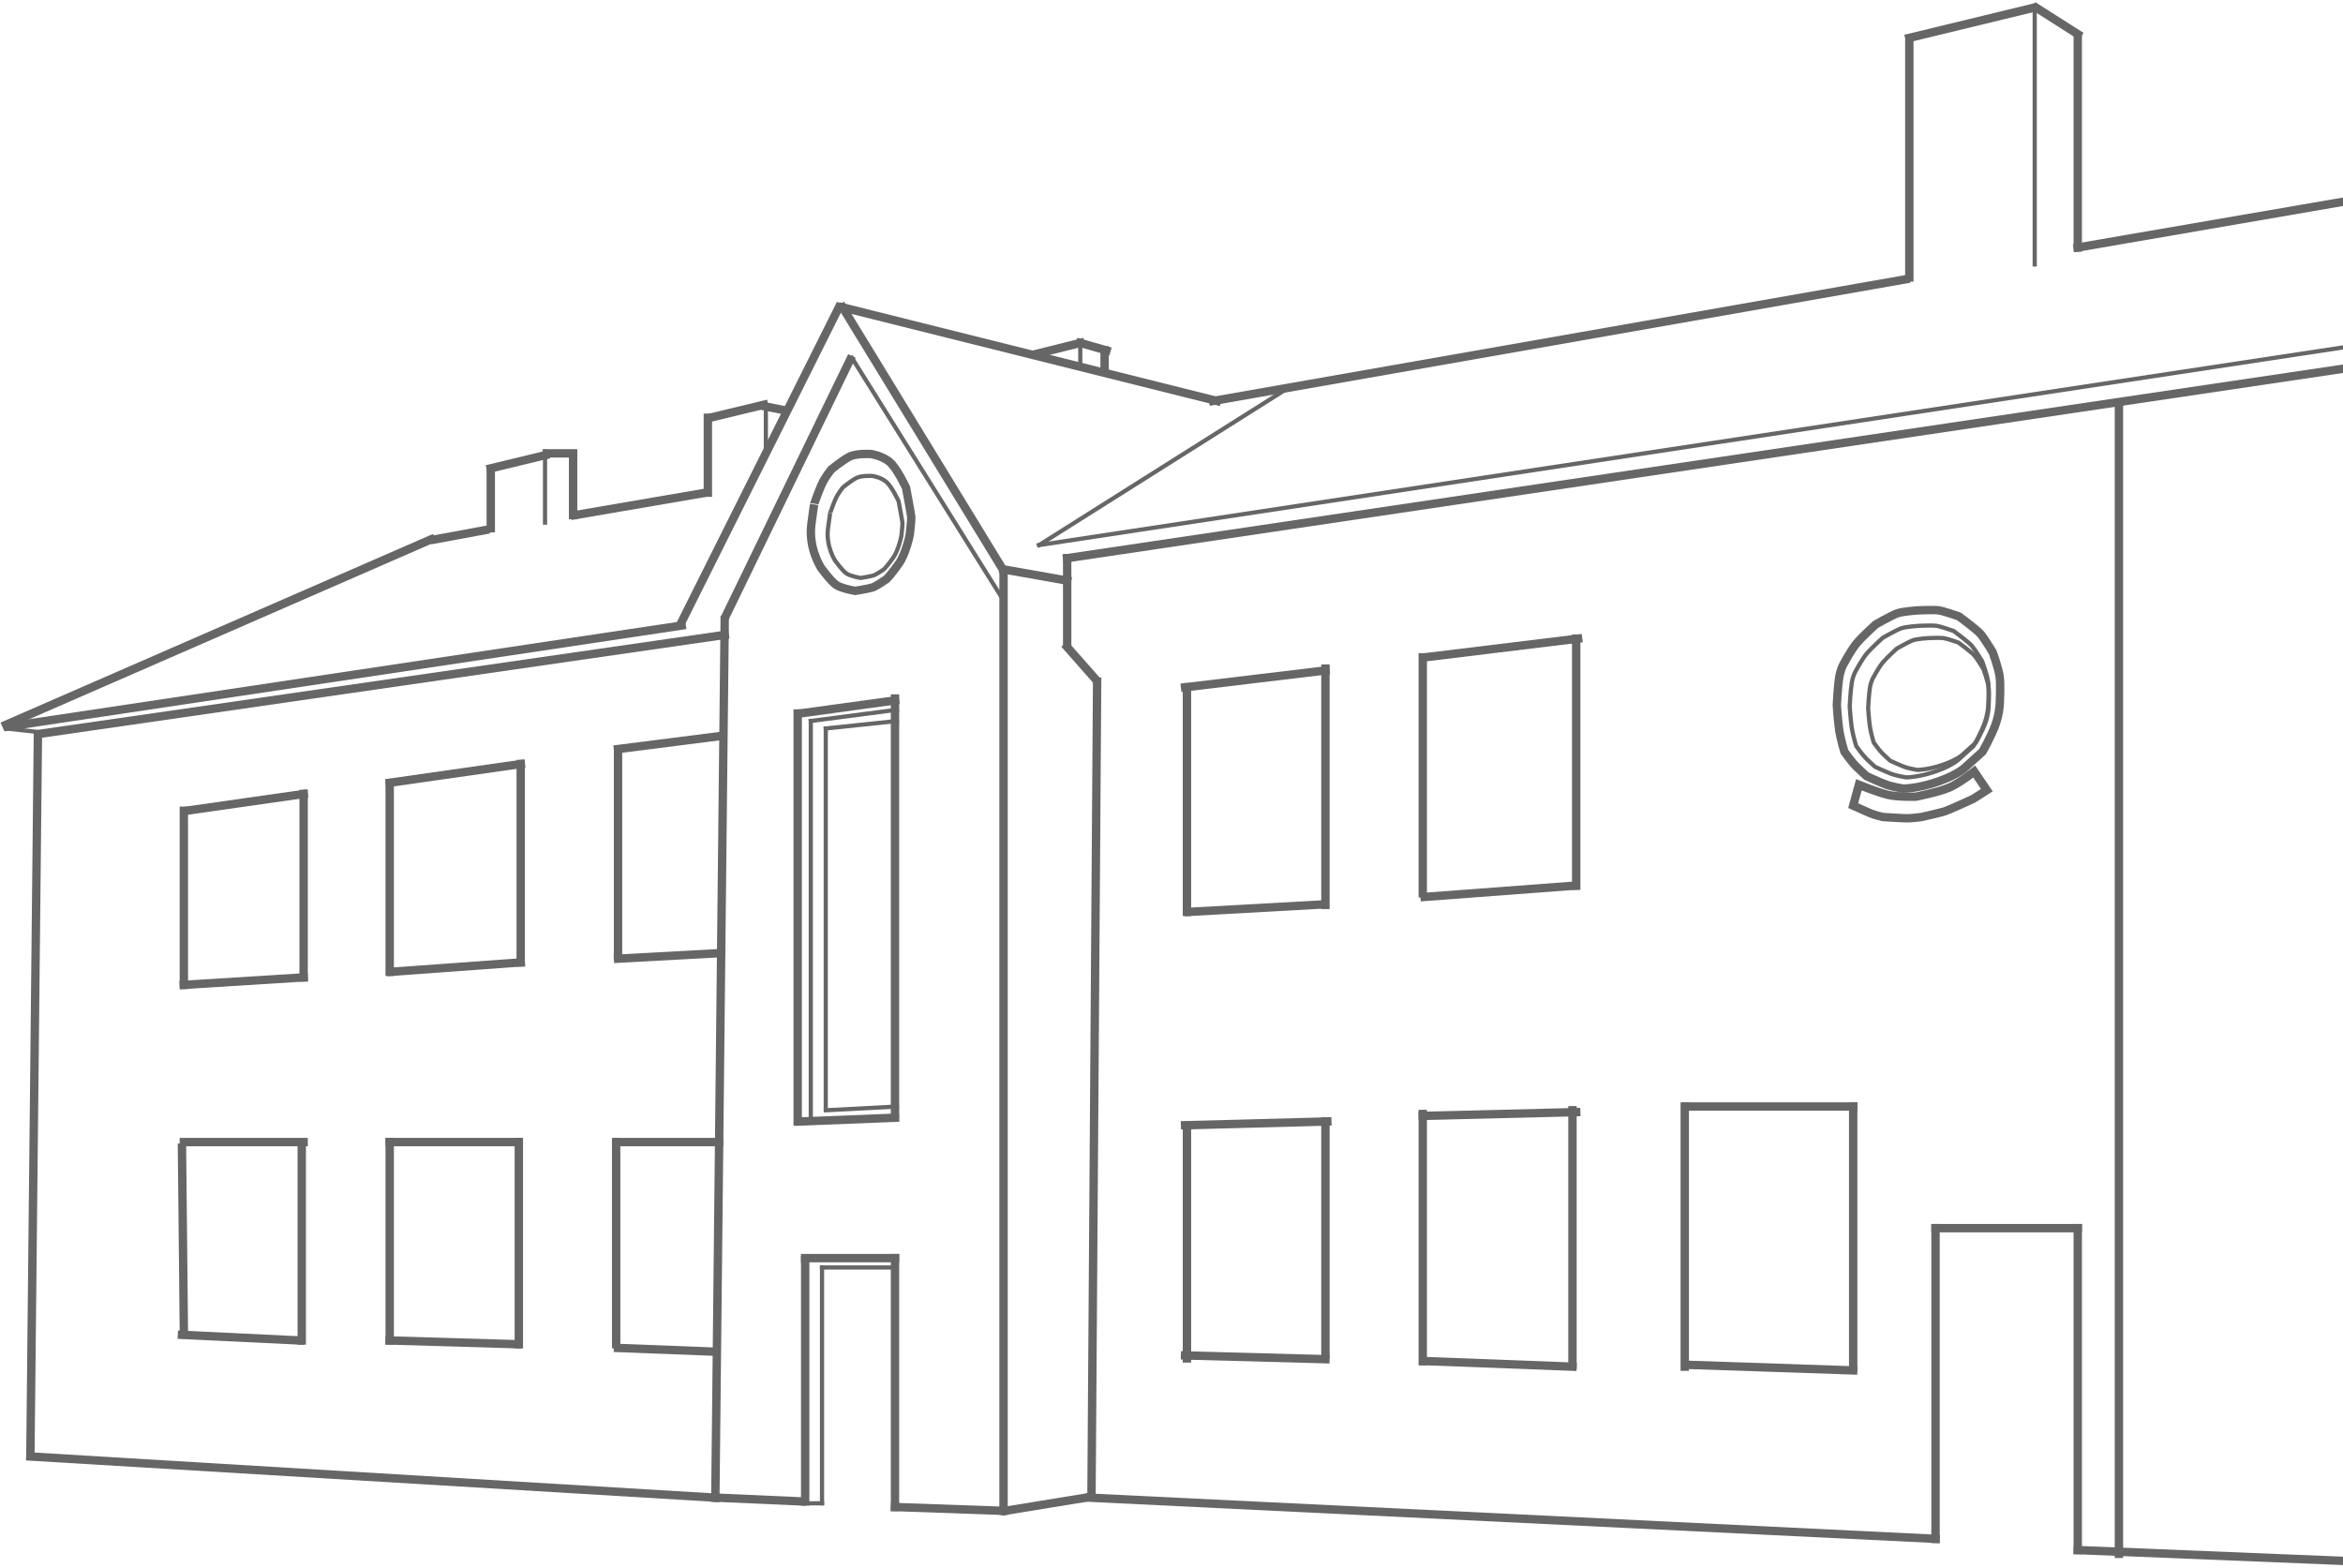 
<svg width="559px" height="374px" viewBox="0 0 559 374" version="1.1" xmlns="http://www.w3.org/2000/svg" xmlns:xlink="http://www.w3.org/1999/xlink">
    <!-- Generator: Sketch 43.1 (39012) - http://www.bohemiancoding.com/sketch -->
    <desc>Created with Sketch.</desc>
    <defs></defs>
    <g id="Welcome" stroke="none" stroke-width="1" fill="none" fill-rule="evenodd">
        <g id="gms-sketch" transform="translate(-465, -69)" stroke="#666">
            <g id="Skola" transform="translate(466, 70)">
                <path d="M401.401,324.603 L441.139,325.943" id="Line" stroke-width="2" stroke-linecap="square"></path>
                <path d="M441.139,262.987 L441.139,325.247" id="Line" stroke-width="2" stroke-linecap="square"></path>
                <path d="M338.445,155.827 L338.445,212.114" id="Line" stroke-width="2" stroke-linecap="square"></path>
                <path d="M338.891,155.827 L375.504,151.362" id="Line" stroke-width="2" stroke-linecap="square"></path>
                <path d="M375.057,151.362 L375.057,210.3" id="Line" stroke-width="2" stroke-linecap="square"></path>
                <path d="M338.891,212.979 L374.611,210.3" id="Line" stroke-width="2" stroke-linecap="square"></path>
                <path d="M282.632,216.551 L314.78,214.765" id="Line" stroke-width="2" stroke-linecap="square"></path>
                <path d="M146.004,271.47 L146.004,319.692" id="Line" stroke-width="2" stroke-linecap="square"></path>
                <path d="M146.451,320.585 L169.669,321.478" id="Line" stroke-width="2" stroke-linecap="square"></path>
                <path d="M146.451,271.47 L170.562,271.47" id="Line" stroke-width="2" stroke-linecap="square"></path>
                <path d="M91.978,318.799 L122.34,319.692" id="Line" stroke-width="2" stroke-linecap="square"></path>
                <path d="M122.787,271.47 L122.787,319.692" id="Line" stroke-width="2" stroke-linecap="square"></path>
                <path d="M91.978,271.47 L91.978,318.799" id="Line" stroke-width="2" stroke-linecap="square"></path>
                <path d="M91.978,271.47 L122.34,271.47" id="Line" stroke-width="2" stroke-linecap="square"></path>
                <path d="M42.417,272.81 L42.864,316.575" id="Line" stroke-width="2" stroke-linecap="square"></path>
                <path d="M42.864,271.47 L71.439,271.47" id="Line" stroke-width="2" stroke-linecap="square"></path>
                <path d="M42.417,317.459 L70.546,318.799" id="Line" stroke-width="2" stroke-linecap="square"></path>
                <path d="M70.993,272.363 L70.993,318.799" id="Line" stroke-width="2" stroke-linecap="square"></path>
                <path d="M146.451,227.713 L171.008,226.374" id="Line" stroke-width="2" stroke-linecap="square"></path>
                <path d="M146.451,177.706 L171.008,174.58" id="Line" stroke-width="2" stroke-linecap="square"></path>
                <path d="M123.233,181.278 L123.233,228.606" id="Line" stroke-width="2" stroke-linecap="square"></path>
                <path d="M91.978,186.636 L91.978,230.848" id="Line" stroke-width="2" stroke-linecap="square"></path>
                <path d="M92.425,230.839 L123.233,228.606" id="Line" stroke-width="2" stroke-linecap="square"></path>
                <path d="M91.978,185.743 L123.233,181.278" id="Line" stroke-width="2" stroke-linecap="square"></path>
                <path d="M71.439,232.178 L71.439,188.422" id="Line" stroke-width="2" stroke-linecap="square"></path>
                <path d="M42.864,233.964 L71.439,232.178" id="Line" stroke-width="2" stroke-linecap="square"></path>
                <path d="M42.864,233.964 L42.864,192.431" id="Line" stroke-width="2" stroke-linecap="square"></path>
                <path d="M189.315,169.222 L189.315,266.559" id="Line" stroke-width="2" stroke-linecap="square"></path>
                <path d="M189.761,169.222 L212.532,166.097" id="Line" stroke-width="2" stroke-linecap="square"></path>
                <path d="M212.532,265.666 L189.761,266.559" id="Line" stroke-width="2" stroke-linecap="square"></path>
                <path d="M212.532,165.65 L212.532,264.808" id="Line" stroke-width="2" stroke-linecap="square"></path>
                <path d="M43.31,192.44 L71.439,188.422" id="Line" stroke-width="2" stroke-linecap="square"></path>
                <path d="M195.119,301.385 L195.119,357.644" id="Line" stroke-linecap="square"></path>
                <path d="M195.119,301.385 L212.086,301.385" id="Line" stroke-linecap="square"></path>
                <path d="M191.547,357.644 L195.119,357.644" id="Line" stroke-linecap="square"></path>
                <path d="M181.724,95.997 L181.724,106.713" id="Line" stroke-linecap="square"></path>
                <path d="M181.724,95.997 L186.189,96.89" id="Line" stroke-width="2" stroke-linecap="square"></path>
                <path d="M136.182,121.894 L167.436,116.536" id="Line" stroke-width="2" stroke-linecap="square"></path>
                <path d="M167.883,98.676 L167.883,116.536" id="Line" stroke-width="2" stroke-linecap="square"></path>
                <path d="M181.278,95.55 L168.329,98.676" id="Line" stroke-width="2" stroke-linecap="square"></path>
                <path d="M129.038,106.713 L129.038,123.68" id="Line" stroke-linecap="square"></path>
                <path d="M135.735,107.606 L135.735,121.894" id="Line" stroke-width="2" stroke-linecap="square"></path>
                <path d="M116.089,111.178 L116.089,125.019" id="Line" stroke-width="2" stroke-linecap="square"></path>
                <path d="M116.089,110.731 L129.038,107.606" id="Line" stroke-width="2" stroke-linecap="square"></path>
                <path d="M129.484,107.159 L135.735,107.159" id="Line" stroke-width="2" stroke-linecap="square"></path>
                <path d="M494.718,58.045 L675.996,26.79" id="Line" stroke-width="2" stroke-linecap="square"></path>
                <path d="M494.718,7.59 L494.718,58.045" id="Line" stroke-width="2" stroke-linecap="square"></path>
                <path d="M454.534,8.037 L484.003,0.893" id="Line" stroke-width="2" stroke-linecap="square"></path>
                <path d="M484.896,0.893 L494.718,7.144" id="Line" stroke-width="2" stroke-linecap="square"></path>
                <path d="M454.534,9.376 L454.534,65.189" id="Line" stroke-width="2" stroke-linecap="square"></path>
                <path d="M304.957,92.425 L246.913,129.038" id="Line" stroke-linecap="square"></path>
                <path d="M246.913,129.038 L700.554,60.277" id="Line" stroke-linecap="square"></path>
                <path d="M453.641,65.635 L288.437,94.657" id="Line" stroke-width="2" stroke-linecap="square"></path>
                <path d="M102.694,127.698 L114.75,125.466" id="Line" stroke-width="2" stroke-linecap="square"></path>
                <path d="M101.801,127.698 L0.446,171.901" id="Line" stroke-width="2" stroke-linecap="square"></path>
                <path d="M199.138,72.332 L161.632,147.344" id="Line" stroke-width="2" stroke-linecap="square"></path>
                <path d="M494.718,292.009 L494.718,368.806" id="Line" stroke-width="2" stroke-linecap="square"></path>
                <path d="M460.785,292.009 L494.718,292.009" id="Line" stroke-width="2" stroke-linecap="square"></path>
                <path d="M460.785,366.127 L460.785,292.009" id="Line" stroke-width="2" stroke-linecap="square"></path>
                <path d="M253.61,152.702 L253.61,132.163" id="Line" stroke-width="2" stroke-linecap="square"></path>
                <path d="M259.415,354.965 L260.754,161.632" id="Line" stroke-width="2" stroke-linecap="square"></path>
                <path d="M258.968,356.304 L460.785,366.127" id="Line" stroke-width="2" stroke-linecap="square"></path>
                <path d="M212.532,299.153 L212.532,358.537" id="Line" stroke-width="2" stroke-linecap="square"></path>
                <path d="M191.101,299.153 L212.532,299.153" id="Line" stroke-width="2" stroke-linecap="square"></path>
                <path d="M191.101,357.197 L191.101,299.599" id="Line" stroke-width="2" stroke-linecap="square"></path>
                <path d="M6.251,346.482 L169.669,356.304" id="Line" stroke-width="2" stroke-linecap="square"></path>
                <path d="M171.901,146.897 L169.669,356.304" id="Line" stroke-width="2" stroke-linecap="square"></path>
                <path d="M8.037,174.134 L171.901,150.469" id="Line" stroke-width="2" stroke-linecap="square"></path>
                <path d="M8.037,175.027 L6.251,345.827" id="Line" stroke-width="2" stroke-linecap="square"></path>
                <path d="M0.446,172.794 L8.483,173.687" id="Line" stroke-linecap="square"></path>
                <path d="M170.115,356.304 L190.208,357.197" id="Line" stroke-width="2" stroke-linecap="square"></path>
                <path d="M212.532,358.537 L237.983,359.43" id="Line" stroke-width="2" stroke-linecap="square"></path>
                <path d="M238.429,359.43 L238.429,135.735" id="Line" stroke-width="2" stroke-linecap="square"></path>
                <path d="M238.429,134.842 L253.61,137.521" id="Line" stroke-width="2" stroke-linecap="square"></path>
                <path d="M238.876,359.43 L258.075,356.304" id="Line" stroke-width="2" stroke-linecap="square"></path>
                <path d="M260.109,160.739 L253.61,153.373" id="Line" stroke-width="2" stroke-linecap="square"></path>
                <path d="M253.61,132.163 L662.601,71.439" id="Line" stroke-width="2" stroke-linecap="square"></path>
                <path d="M504.541,95.104 L504.541,369.699" id="Line" stroke-width="2" stroke-linecap="square"></path>
                <path d="M494.718,368.806 L648.313,375.057" id="Line" stroke-width="2" stroke-linecap="square"></path>
                <path d="M172.348,145.558 L201.817,84.834" id="Line" stroke-width="2" stroke-linecap="square"></path>
                <path d="M237.983,141.539 L202.263,84.388" id="Line" stroke-linecap="square"></path>
                <path d="M161.632,148.237 L0.893,172.348" id="Line" stroke-width="2" stroke-linecap="square"></path>
                <path d="M200.031,72.332 L289.33,94.657" id="Line" stroke-width="2" stroke-linecap="square"></path>
                <path d="M237.983,134.396 L200.031,72.332" id="Line" stroke-width="2" stroke-linecap="square"></path>
                <path d="M262.54,82.602 L262.54,87.513" id="Line" stroke-width="2" stroke-linecap="square"></path>
                <path d="M246.02,83.495 L256.736,80.816" id="Line" stroke-width="2" stroke-linecap="square"></path>
                <path d="M262.987,82.602 L256.736,80.816" id="Line" stroke-width="2" stroke-linecap="square"></path>
                <path d="M484.449,0.446 L484.449,62.089" id="Line" stroke-linecap="square"></path>
                <path d="M192.44,171.008 L192.44,265.666" id="Line" stroke-linecap="square"></path>
                <path d="M192.44,171.008 L212.979,168.329" id="Line" stroke-linecap="square"></path>
                <path d="M196.012,172.794 L196.012,262.991" id="Line" stroke-linecap="square"></path>
                <path d="M196.012,172.794 L212.979,171.008" id="Line" stroke-linecap="square"></path>
                <path d="M196.012,263.88 L212.979,262.987" id="Line" stroke-linecap="square"></path>
                <path d="M206.835,107.318 C206.835,107.318 209.455,107.717 211.218,109.182 C212.981,110.647 215.161,115.342 215.161,115.342 C215.161,115.342 216.359,121.654 216.415,122.354 C216.471,123.053 216.057,126.565 216.057,126.565 C216.057,126.565 215.193,130.979 213.458,133.465 C211.723,135.951 210.501,137.173 210.501,137.173 C210.501,137.173 208.181,138.777 207.275,139.11 C206.369,139.442 203.052,139.966 203.052,139.966 C203.052,139.966 199.76,139.435 198.455,138.511 C197.15,137.587 194.905,134.496 194.905,134.496 C194.905,134.496 191.824,129.88 192.577,124.079 C193.33,118.277 193.334,119.016 193.334,119.016 C193.334,119.016 193.992,117.013 194.905,114.884 C195.817,112.754 197.407,110.927 197.407,110.927 C197.407,110.927 199.968,108.832 201.656,107.959 C203.343,107.086 206.835,107.318 206.835,107.318 Z" id="Path-2" stroke-width="2"></path>
                <path d="M207.174,112.554 C207.174,112.554 209.127,112.851 210.441,113.943 C211.755,115.035 213.38,118.534 213.38,118.534 C213.38,118.534 214.273,123.239 214.315,123.76 C214.356,124.282 214.047,126.899 214.047,126.899 C214.047,126.899 213.404,130.189 212.111,132.042 C210.818,133.895 209.907,134.806 209.907,134.806 C209.907,134.806 208.178,136.002 207.502,136.249 C206.827,136.497 204.355,136.888 204.355,136.888 C204.355,136.888 201.901,136.492 200.928,135.803 C199.955,135.114 198.282,132.81 198.282,132.81 C198.282,132.81 195.985,129.37 196.547,125.046 C197.109,120.722 197.111,121.272 197.111,121.272 C197.111,121.272 197.602,119.78 198.282,118.193 C198.962,116.606 200.147,115.243 200.147,115.243 C200.147,115.243 202.056,113.682 203.314,113.031 C204.572,112.38 207.174,112.554 207.174,112.554 Z" id="Path-2"></path>
                <path d="M146.451,178.152 L146.451,226.82" id="Line" stroke-width="2" stroke-linecap="square"></path>
                <path d="M282.186,162.971 L282.186,216.551" id="Line" stroke-width="2" stroke-linecap="square"></path>
                <path d="M281.739,162.971 L315.227,158.953" id="Line" stroke-width="2" stroke-linecap="square"></path>
                <path d="M315.227,158.506 L315.227,214.878" id="Line" stroke-width="2" stroke-linecap="square"></path>
                <path d="M282.186,268.345 L282.186,323.08" id="Line" stroke-width="2" stroke-linecap="square"></path>
                <path d="M281.739,267.452 L315.673,266.559" id="Line" stroke-width="2" stroke-linecap="square"></path>
                <path d="M315.227,266.559 L315.227,321.924" id="Line" stroke-width="2" stroke-linecap="square"></path>
                <path d="M281.739,322.371 L315.227,323.264" id="Line" stroke-width="2" stroke-linecap="square"></path>
                <path d="M338.445,264.773 L338.445,323.737" id="Line" stroke-width="2" stroke-linecap="square"></path>
                <path d="M338.445,265.219 L375.057,264.326" id="Line" stroke-width="2" stroke-linecap="square"></path>
                <path d="M374.164,263.88 L374.164,324.61" id="Line" stroke-width="2" stroke-linecap="square"></path>
                <path d="M338.891,323.71 L374.164,325.05" id="Line" stroke-width="2" stroke-linecap="square"></path>
                <path d="M400.954,262.987 L400.954,325.05" id="Line" stroke-width="2" stroke-linecap="square"></path>
                <path d="M401.401,262.987 L441.139,262.987" id="Line" stroke-width="2" stroke-linecap="square"></path>
                <path d="M442.496,186.23 C442.496,186.23 446.839,187.978 449.281,188.595 C451.722,189.213 456.118,189.062 456.118,189.062 C456.118,189.062 461.606,187.974 464.056,186.908 C466.507,185.843 470.012,183.064 470.012,183.064 L473.028,187.512 L469.71,189.622 C469.71,189.622 464.02,192.226 463.001,192.562 C461.982,192.899 457.417,193.919 457.417,193.919 C457.417,193.919 455.209,194.221 454.03,194.221 C452.851,194.221 448.225,193.919 448.225,193.919 C448.225,193.919 446.208,193.448 445.21,193.015 C444.212,192.582 441.139,191.205 441.139,191.205 L442.496,186.23 Z" id="Path-3" stroke-width="2"></path>
                <path d="M456.662,144.62 C456.662,144.62 453.017,144.831 451.625,145.34 C450.233,145.849 446.51,147.973 446.51,147.973 C446.51,147.973 443.201,150.963 441.912,152.534 C440.624,154.106 439.035,157.091 439.035,157.091 C439.035,157.091 438.22,158.276 437.835,160.449 C437.451,162.621 437.236,167.252 437.236,167.252 C437.236,167.252 437.512,171.41 437.835,173.399 C438.159,175.388 439.035,178.316 439.035,178.316 C439.035,178.316 440.685,180.702 441.912,181.913 C443.14,183.124 444.362,184.188 444.362,184.188 C444.362,184.188 447.846,185.777 449.107,186.23 C450.368,186.682 453.073,187.146 453.073,187.146 C453.073,187.146 456.662,187.146 461.578,185.392 C466.494,183.638 468.028,181.913 468.028,181.913 L472.01,178.316 C472.01,178.316 474.071,174.647 475.017,172.08 C475.964,169.513 476.087,167.252 476.087,167.252 C476.087,167.252 476.364,162.536 476.087,160.449 C475.811,158.361 474.409,154.573 474.409,154.573 C474.409,154.573 472.474,151.361 471.531,150.256 C470.587,149.152 466.375,146.059 466.375,146.059 C466.375,146.059 462.78,144.798 461.578,144.62 C460.376,144.442 456.662,144.62 456.662,144.62 Z" id="Path-4" stroke-width="2"></path>
                <path d="M459.076,151.234 C459.076,151.234 456.381,151.39 455.351,151.766 C454.322,152.143 451.569,153.714 451.569,153.714 C451.569,153.714 449.122,155.925 448.169,157.087 C447.216,158.249 446.041,160.456 446.041,160.456 C446.041,160.456 445.439,161.332 445.154,162.939 C444.87,164.546 444.711,167.97 444.711,167.97 C444.711,167.97 444.915,171.045 445.154,172.516 C445.393,173.986 446.041,176.151 446.041,176.151 C446.041,176.151 447.261,177.916 448.169,178.811 C449.077,179.707 449.98,180.494 449.98,180.494 C449.98,180.494 452.557,181.669 453.489,182.003 C454.422,182.338 456.422,182.681 456.422,182.681 C456.422,182.681 459.076,182.681 462.711,181.384 C466.347,180.087 467.48,178.811 467.48,178.811 L470.426,176.151 C470.426,176.151 471.95,173.439 472.649,171.54 C473.349,169.642 473.44,167.97 473.44,167.97 C473.44,167.97 473.645,164.482 473.44,162.939 C473.236,161.396 472.199,158.594 472.199,158.594 C472.199,158.594 470.769,156.219 470.071,155.402 C469.373,154.585 466.258,152.298 466.258,152.298 C466.258,152.298 463.6,151.366 462.711,151.234 C461.822,151.103 459.076,151.234 459.076,151.234 Z" id="Path-4"></path>
                <path d="M456.832,148.304 C456.832,148.304 453.733,148.483 452.549,148.916 C451.365,149.349 448.199,151.156 448.199,151.156 C448.199,151.156 445.385,153.698 444.289,155.034 C443.194,156.37 441.842,158.909 441.842,158.909 C441.842,158.909 441.149,159.917 440.822,161.764 C440.495,163.612 440.312,167.55 440.312,167.55 C440.312,167.55 440.547,171.086 440.822,172.777 C441.097,174.468 441.842,176.958 441.842,176.958 C441.842,176.958 443.246,178.987 444.289,180.017 C445.333,181.047 446.372,181.952 446.372,181.952 C446.372,181.952 449.335,183.303 450.407,183.688 C451.48,184.073 453.78,184.467 453.78,184.467 C453.78,184.467 456.832,184.467 461.012,182.975 C465.193,181.483 466.497,180.017 466.497,180.017 L469.884,176.958 C469.884,176.958 471.636,173.838 472.441,171.655 C473.245,169.472 473.351,167.55 473.351,167.55 C473.351,167.55 473.586,163.539 473.351,161.764 C473.116,159.989 471.923,156.768 471.923,156.768 C471.923,156.768 470.278,154.036 469.476,153.097 C468.674,152.158 465.091,149.528 465.091,149.528 C465.091,149.528 462.035,148.456 461.012,148.304 C459.99,148.153 456.832,148.304 456.832,148.304 Z" id="Path-4"></path>
                <path d="M256.736,80.816 L256.736,86.174" id="Line" stroke-linecap="square"></path>
            </g>
        </g>
    </g>
</svg>
